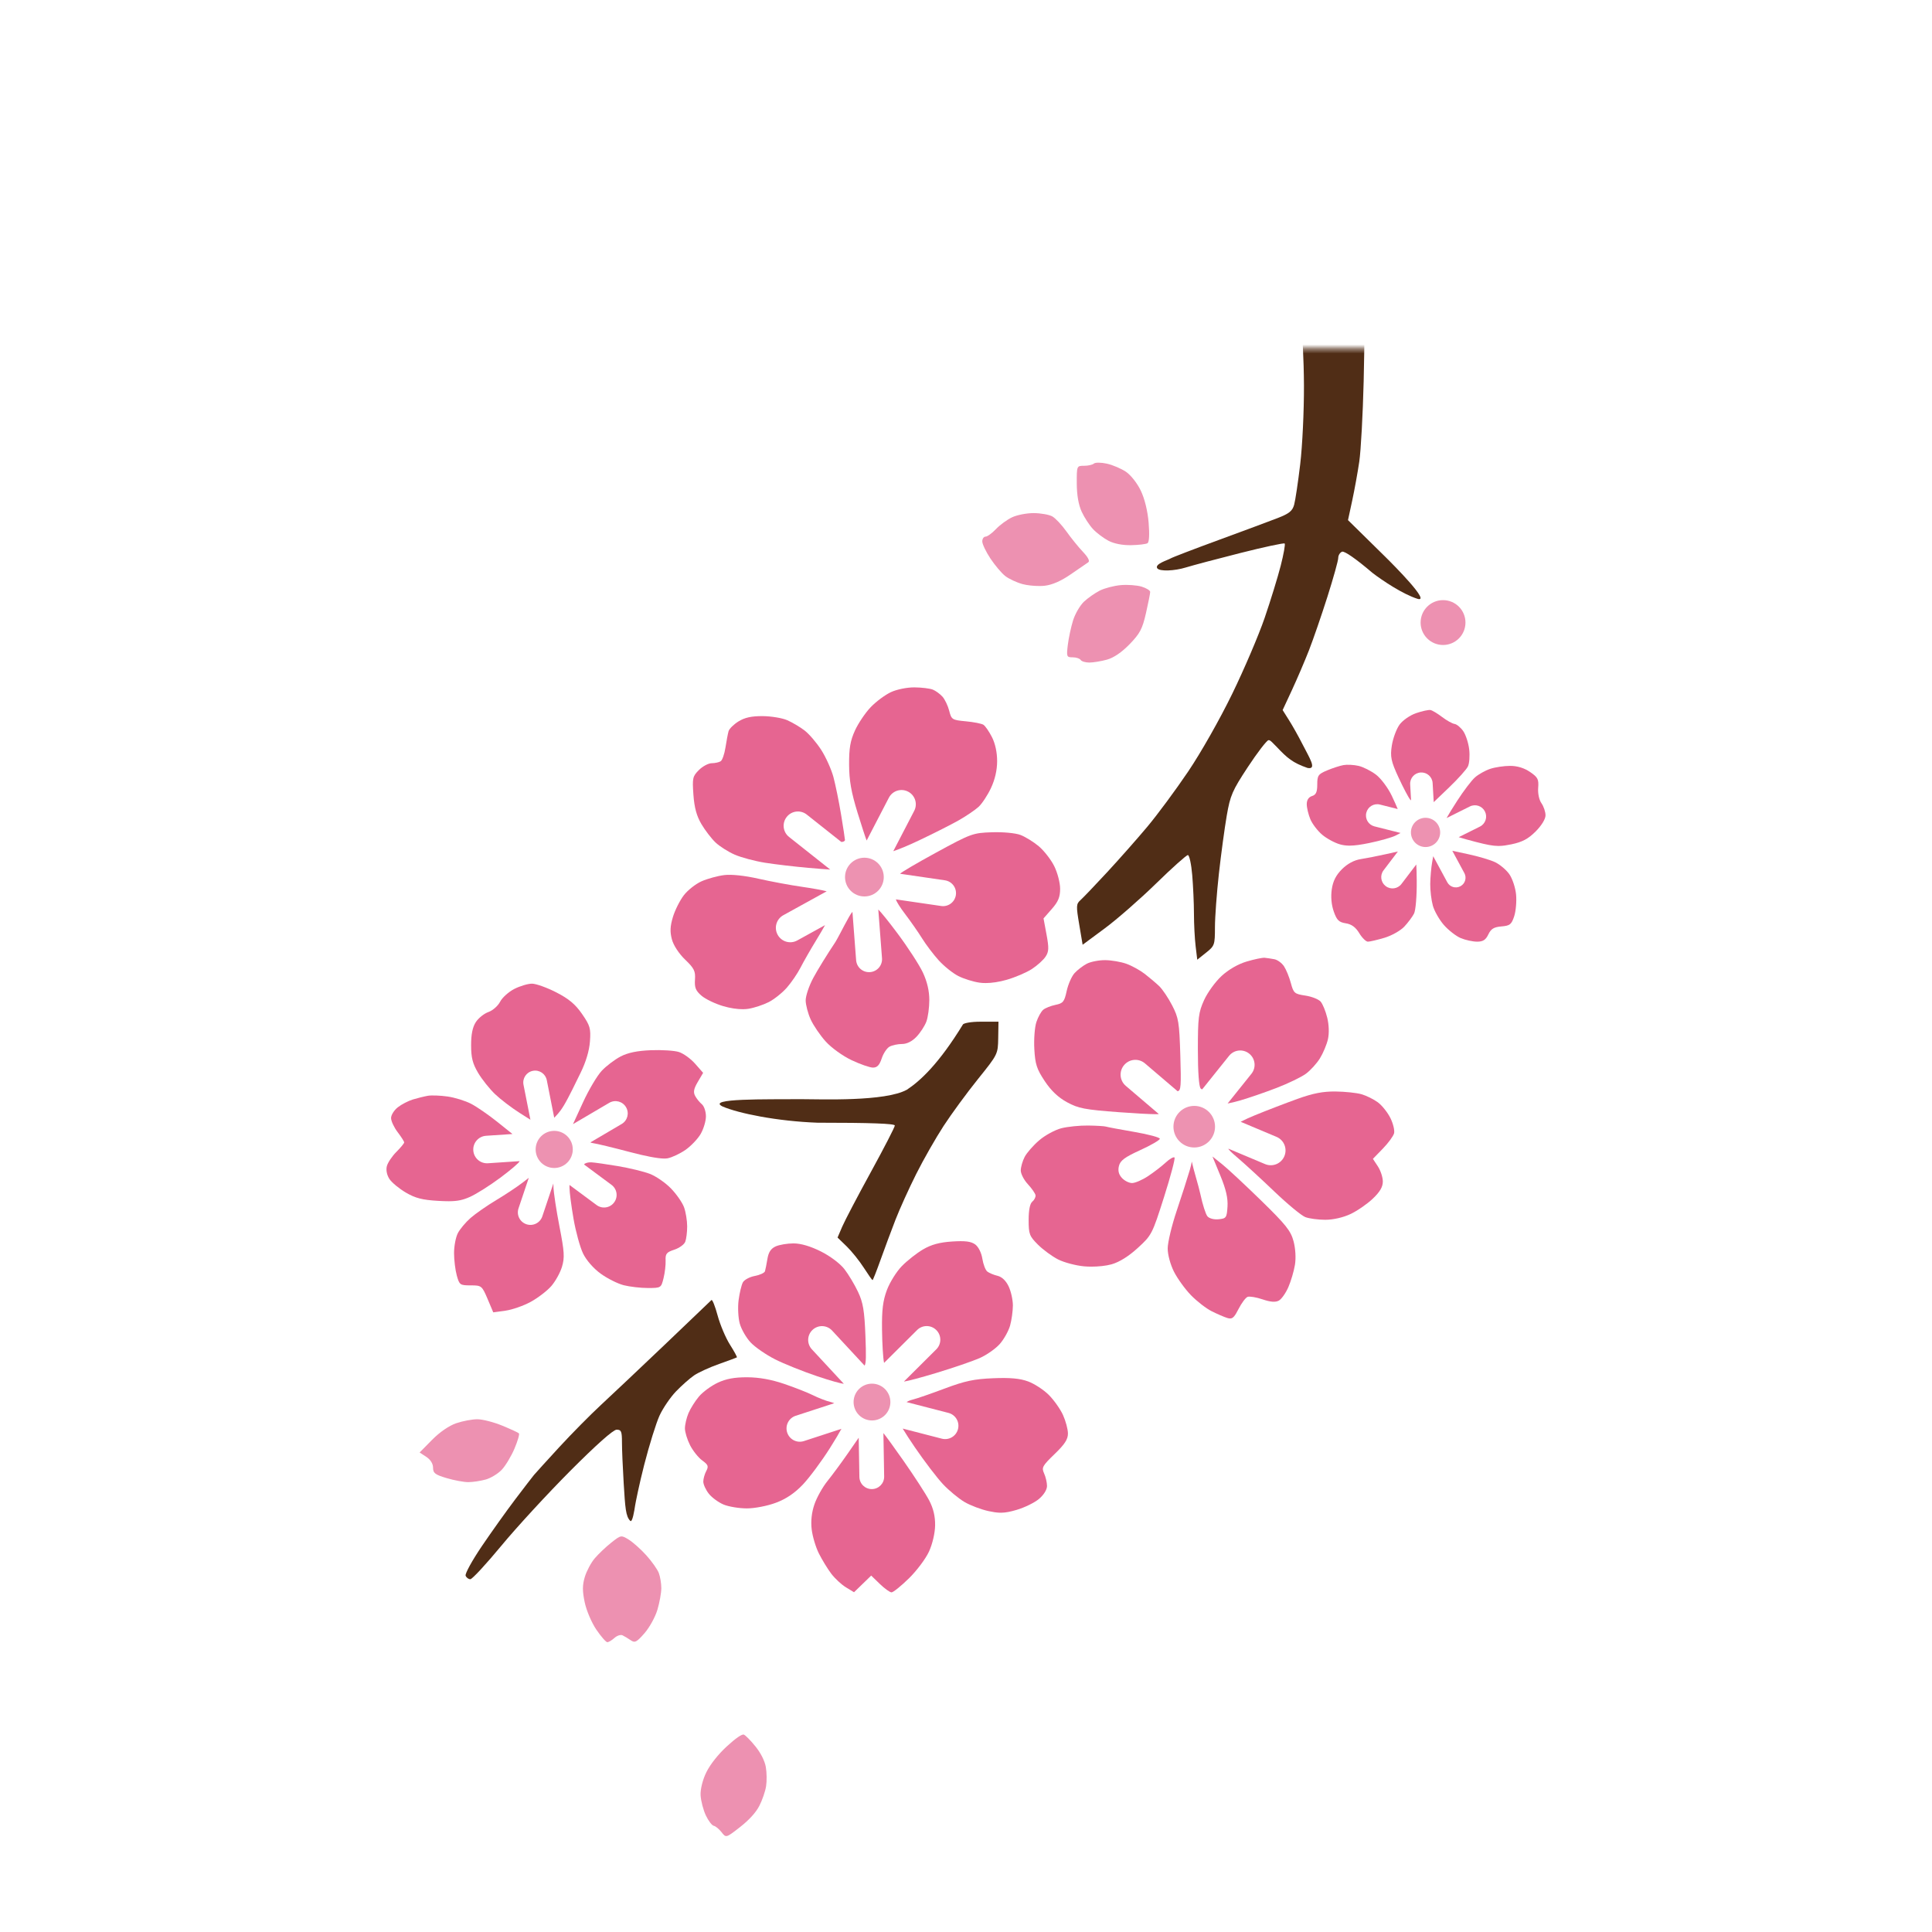 <svg width="429" height="429" viewBox="0 0 429 429" fill="none" xmlns="http://www.w3.org/2000/svg">
<mask id="mask0_45_1010" style="mask-type:alpha" maskUnits="userSpaceOnUse" x="30" y="77" width="399" height="352">
<mask id="mask1_45_1010" style="mask-type:luminance" maskUnits="userSpaceOnUse" x="30" y="77" width="399" height="352">
<path d="M428.986 428.982L30.03 428.982L30.03 77.22L428.986 77.22L428.986 428.982Z" fill="white"/>
</mask>
<g mask="url(#mask1_45_1010)">
<path d="M428.986 428.997L30.017 428.997L30.017 77.22L428.986 77.22L428.986 428.997Z" fill="white"/>
</g>
</mask>
<g mask="url(#mask0_45_1010)">
<path fill-rule="evenodd" clip-rule="evenodd" d="M265.85 213.102L267.812 211.536C269.703 210.027 269.775 209.821 269.779 205.891C269.78 203.648 270.18 198.274 270.661 193.948C271.143 189.623 271.927 183.843 272.4 181.106C273.18 176.603 273.627 175.574 277.08 170.328C279.179 167.137 281.241 164.45 281.66 164.355C282.078 164.261 282.703 165.101 283.457 165.811C285.823 168.33 287.063 169.391 290.347 170.526C292.531 170.935 290.736 168.253 289.175 165.172C288.35 163.544 287.03 161.191 286.241 159.943L284.809 157.673L286.872 153.234C288.005 150.793 289.704 146.829 290.645 144.427C291.586 142.023 293.435 136.658 294.755 132.504C296.074 128.349 297.154 124.474 297.154 123.892C297.154 123.309 297.538 122.686 298.006 122.506C298.533 122.305 301.108 124.097 304.743 127.197C307.01 128.948 311.52 131.936 314.712 132.953C317.904 133.97 309.548 125.552 307.602 123.638L299.323 115.493L300.255 111.17C300.768 108.793 301.476 104.882 301.83 102.478C302.183 100.075 302.62 92.055 302.802 84.657C303.073 73.643 302.987 71.073 302.328 70.472C301.886 70.068 298.509 68.488 294.824 66.961C291.372 65.529 288.698 64.459 288.32 64.348C288.231 64.405 288.171 64.511 288.104 64.603C288.137 65.083 288.388 67.128 288.756 69.853C289.167 72.897 289.52 79.977 289.542 85.586C289.564 91.245 289.194 99.025 288.712 103.064C288.235 107.068 287.629 111.12 287.366 112.07C286.979 113.464 286.277 114.033 283.719 115.028C281.977 115.705 276.07 117.902 270.594 119.91C265.117 121.917 260.308 123.763 259.908 124.011C259.324 124.371 256.365 125.22 256.956 126.167C257.442 126.931 260.805 126.785 263.323 126.005C264.788 125.551 270.256 124.101 275.473 122.782C280.691 121.463 285.095 120.52 285.261 120.686C285.427 120.852 285.032 123.066 284.384 125.604C283.735 128.144 282.133 133.353 280.823 137.178C279.514 141.004 276.275 148.592 273.625 154.038C270.877 159.689 266.672 167.109 263.834 171.313C261.097 175.367 257.025 180.872 254.786 183.548C252.546 186.223 248.528 190.771 245.858 193.655C243.188 196.539 240.526 199.325 239.943 199.847C238.96 200.725 238.937 201.124 239.641 205.289L240.399 209.782L245.327 206.132C248.038 204.124 253.161 199.643 256.714 196.175C260.266 192.707 263.439 189.87 263.765 189.87C264.091 189.87 264.528 191.875 264.735 194.327C264.942 196.778 265.115 200.645 265.117 202.92C265.119 205.196 265.286 208.416 265.486 210.078L265.85 213.101V213.102Z" fill="#502D16"/>
<path fill-rule="evenodd" clip-rule="evenodd" d="M193.747 284.253C193.841 284.253 194.644 282.221 195.531 279.738C196.419 277.254 197.907 273.256 198.839 270.853C199.77 268.45 201.843 263.873 203.446 260.68C205.047 257.488 207.785 252.688 209.529 250.012C211.274 247.336 214.702 242.658 217.148 239.618C221.581 234.106 221.596 234.075 221.653 230.477L221.711 226.867H217.778C215.548 226.867 214.135 227.176 213.839 227.449C208.475 236.218 204.341 240.017 201.371 241.972C196.501 244.643 182.449 244.08 177.869 244.071C170.274 244.13 156.633 243.857 160.463 245.703C164.013 247.224 172.49 248.962 181.51 249.297C193.337 249.297 198.697 249.492 198.697 249.921C198.697 250.264 196.302 254.91 193.377 260.245C190.452 265.581 187.59 271.038 187.018 272.372L185.978 274.798L188 276.758C189.112 277.835 190.821 279.963 191.798 281.485C192.775 283.006 193.652 284.252 193.746 284.252L193.747 284.253Z" fill="#502D16"/>
<path fill-rule="evenodd" clip-rule="evenodd" d="M104.443 350.661C104.853 350.657 107.942 347.322 111.307 343.25C114.671 339.179 121.545 331.711 126.582 326.654C132.405 320.81 136.171 317.461 136.924 317.461C137.95 317.461 138.107 317.835 138.107 320.283C138.107 321.836 138.278 325.899 138.487 329.314C138.824 334.827 138.942 336.702 139.943 337.703C140.433 338.193 140.878 335.292 141.02 334.342C141.116 333.699 141.934 329.594 143.052 325.235C144.169 320.876 145.699 315.967 146.451 314.327C147.204 312.686 148.846 310.276 150.1 308.968C151.355 307.661 153.167 306.057 154.129 305.402C155.09 304.749 157.58 303.61 159.664 302.872C161.747 302.134 163.529 301.475 163.626 301.407C163.722 301.34 163.028 300.065 162.083 298.575C161.137 297.084 159.905 294.166 159.343 292.091C158.782 290.014 158.165 288.48 157.973 288.679C157.781 288.879 153.168 293.29 147.72 298.481C142.272 303.673 135.85 309.739 133.446 311.963C131.043 314.187 126.848 318.435 124.124 321.401C121.401 324.367 118.899 327.12 118.566 327.518C118.234 327.916 116.372 330.339 114.43 332.902C112.487 335.465 109.141 340.156 106.994 343.325C104.847 346.494 103.225 349.444 103.392 349.879C103.559 350.315 104.032 350.667 104.443 350.663V350.661Z" fill="#502D16"/>
<path fill-rule="evenodd" clip-rule="evenodd" d="M313.331 177.724L313.127 174.168C313.046 172.786 314.095 171.61 315.477 171.53C316.859 171.45 318.035 172.499 318.115 173.881L318.359 178.115L321.829 174.789C323.776 172.924 325.63 170.853 325.952 170.186C326.272 169.52 326.4 167.817 326.234 166.401C326.069 164.984 325.477 163.164 324.919 162.355C324.361 161.547 323.491 160.825 322.987 160.753C322.482 160.679 321.237 159.986 320.22 159.21C319.205 158.435 318.04 157.738 317.634 157.66C317.228 157.584 315.798 157.895 314.456 158.351C313.099 158.814 311.462 159.95 310.766 160.91C310.079 161.86 309.309 163.943 309.056 165.54C308.664 168.026 308.877 169.045 310.543 172.639C311.613 174.946 312.779 177.155 313.133 177.549C313.207 177.629 313.271 177.687 313.33 177.724H313.331Z" fill="#E66591"/>
<path fill-rule="evenodd" clip-rule="evenodd" d="M299.693 187.772C300.814 187.768 302.18 187.577 304.097 187.18C306.514 186.681 309.137 185.934 309.927 185.52L310.995 184.961L305.2 183.498C303.858 183.159 303.05 181.806 303.389 180.464C303.727 179.122 305.081 178.314 306.423 178.653L310.366 179.648C310.111 179.015 309.621 177.918 309.055 176.722C308.229 174.977 306.653 172.862 305.552 172.022C304.45 171.182 302.701 170.299 301.664 170.061C300.627 169.822 299.123 169.744 298.322 169.887C297.521 170.03 295.883 170.561 294.681 171.067C292.704 171.9 292.496 172.197 292.496 174.19C292.496 175.881 292.224 176.478 291.331 176.762C290.581 177 290.165 177.644 290.165 178.567C290.165 179.356 290.523 180.858 290.96 181.905C291.397 182.952 292.585 184.505 293.601 185.36C294.615 186.215 296.404 187.177 297.575 187.5C298.17 187.664 298.775 187.756 299.473 187.77C299.546 187.773 299.619 187.773 299.694 187.773L299.693 187.772Z" fill="#E66591"/>
<path fill-rule="evenodd" clip-rule="evenodd" d="M332.707 187.84C332.791 187.84 332.875 187.84 332.959 187.838C333.763 187.82 334.563 187.696 335.596 187.482C338.021 186.979 339.331 186.286 340.99 184.626C342.303 183.312 343.182 181.874 343.182 181.038C343.182 180.27 342.777 179.065 342.281 178.358C341.755 177.607 341.452 176.176 341.553 174.919C341.703 173.036 341.476 172.595 339.745 171.414C338.449 170.529 336.921 170.062 335.317 170.062C333.97 170.062 331.976 170.36 330.887 170.726C329.798 171.091 328.282 171.943 327.518 172.619C326.755 173.295 324.985 175.622 323.586 177.788C322.506 179.459 321.58 180.972 321.212 181.651L326.381 179.074C327.62 178.456 329.114 178.956 329.732 180.195C330.349 181.434 329.85 182.928 328.611 183.546L323.904 185.893C324.808 186.175 326.229 186.572 327.783 186.97C330.107 187.565 331.443 187.835 332.706 187.843L332.707 187.84Z" fill="#E66591"/>
<path fill-rule="evenodd" clip-rule="evenodd" d="M198.351 189.006C199.531 188.631 201.742 187.711 204.115 186.586C207.383 185.037 211.369 183.019 212.97 182.103C214.572 181.187 216.508 179.872 217.271 179.181C218.034 178.491 219.277 176.616 220.032 175.014C220.932 173.108 221.409 171.035 221.412 169.019C221.417 167.085 220.988 165.093 220.261 163.67C219.625 162.423 218.773 161.191 218.368 160.932C217.963 160.674 216.205 160.328 214.461 160.165C211.411 159.879 211.272 159.789 210.771 157.827C210.483 156.706 209.813 155.298 209.28 154.7C208.747 154.101 207.786 153.397 207.145 153.134C206.505 152.872 204.67 152.646 203.067 152.632C201.404 152.62 199.154 153.073 197.823 153.692C196.542 154.288 194.522 155.789 193.337 157.029C192.152 158.269 190.582 160.594 189.85 162.196C188.808 164.477 188.524 166.12 188.542 169.77C188.559 173.321 189.009 175.879 190.435 180.508C191.343 183.459 192.177 186.005 192.439 186.64L197.372 177.136C198.181 175.578 200.087 174.975 201.645 175.784C203.203 176.592 203.807 178.497 202.997 180.055L198.352 189.005L198.351 189.006Z" fill="#E66591"/>
<path fill-rule="evenodd" clip-rule="evenodd" d="M184.348 193.084L175.21 185.845C173.834 184.755 173.604 182.77 174.695 181.394C175.785 180.018 177.77 179.788 179.146 180.878L186.815 186.955C186.821 186.955 186.829 186.957 186.835 186.957C187.269 186.957 187.625 186.76 187.624 186.52C187.624 186.28 187.232 183.723 186.755 180.84C186.278 177.956 185.513 174.211 185.057 172.517C184.599 170.823 183.382 168.121 182.35 166.513C181.318 164.904 179.647 162.958 178.636 162.187C177.624 161.416 175.892 160.392 174.785 159.912C173.678 159.431 171.229 159.027 169.344 159.015C166.876 159 165.377 159.326 163.986 160.186C162.923 160.843 161.927 161.826 161.774 162.37C161.621 162.916 161.313 164.54 161.09 165.983C160.867 167.426 160.39 168.797 160.028 169.033C159.667 169.269 158.77 169.465 158.034 169.471C157.299 169.476 156.02 170.157 155.193 170.985C153.797 172.38 153.708 172.777 153.973 176.476C154.177 179.328 154.681 181.179 155.744 182.982C156.561 184.367 157.974 186.209 158.883 187.073C159.793 187.937 161.717 189.156 163.16 189.782C164.602 190.407 167.617 191.212 169.86 191.569C172.103 191.925 176.429 192.437 179.473 192.705C181.707 192.9 183.5 193.039 184.35 193.087L184.348 193.084Z" fill="#E66591"/>
<path fill-rule="evenodd" clip-rule="evenodd" d="M303.742 209.097C304.169 209.097 305.822 208.709 307.416 208.237C309.009 207.763 310.991 206.649 311.82 205.761C312.649 204.872 313.622 203.573 313.981 202.872C314.351 202.152 314.614 198.993 314.585 195.59C314.571 193.942 314.538 192.746 314.483 191.96L311.193 196.284C310.355 197.386 308.793 197.597 307.691 196.76C306.59 195.923 306.378 194.36 307.215 193.258L310.399 189.073L307.737 189.668C305.923 190.073 303.408 190.568 302.15 190.765C300.669 191 299.195 191.793 297.978 193.01C296.651 194.338 295.984 195.655 295.719 197.48C295.479 199.128 295.639 200.91 296.16 202.396C296.837 204.328 297.295 204.777 298.824 205.019C300.113 205.221 301.018 205.882 301.818 207.204C302.448 208.245 303.314 209.097 303.741 209.097H303.742Z" fill="#E66591"/>
<path fill-rule="evenodd" clip-rule="evenodd" d="M327.984 209.097C329.303 209.097 329.901 208.713 330.482 207.494C331.079 206.241 331.715 205.854 333.394 205.713C335.277 205.556 335.624 205.279 336.225 203.46C336.601 202.32 336.789 200.139 336.643 198.616C336.496 197.092 335.815 195.058 335.13 194.094C334.444 193.132 333.026 191.939 331.978 191.443C330.931 190.947 328.238 190.149 325.995 189.671C324.163 189.279 323.086 189.048 322.487 188.92L325.161 193.87C325.728 194.919 325.34 196.22 324.291 196.787C323.242 197.354 321.941 196.966 321.374 195.917L318.242 190.122L318.017 191.391C317.795 192.637 317.6 194.836 317.584 196.278C317.566 197.72 317.828 199.89 318.165 201.1C318.501 202.311 319.61 204.25 320.628 205.411C321.647 206.571 323.328 207.875 324.364 208.308C325.4 208.74 327.028 209.095 327.983 209.095L327.984 209.097Z" fill="#E66591"/>
<path fill-rule="evenodd" clip-rule="evenodd" d="M218.847 218.287C220.241 218.285 221.872 218.038 223.515 217.569C225.406 217.028 227.929 215.951 229.124 215.173C230.318 214.395 231.689 213.158 232.17 212.422C232.904 211.303 232.938 210.509 232.38 207.509L231.715 203.932L233.558 201.832C234.987 200.205 235.401 199.196 235.401 197.341C235.401 196.026 234.811 193.766 234.09 192.321C233.369 190.875 231.826 188.892 230.66 187.913C229.494 186.934 227.659 185.8 226.582 185.396C225.47 184.977 222.733 184.721 220.253 184.804C216.03 184.945 215.617 185.096 207.891 189.303C203.495 191.698 199.89 193.82 199.881 194.019C199.881 194.019 199.881 194.019 199.881 194.02L209.815 195.472C211.395 195.703 212.481 197.16 212.251 198.74C212.02 200.32 210.562 201.407 208.982 201.176L198.915 199.705C199.11 200.276 199.871 201.501 200.874 202.817C202.161 204.508 203.911 207.015 204.763 208.389C205.616 209.763 207.269 211.944 208.437 213.237C209.606 214.531 211.561 216.099 212.784 216.723C214.006 217.346 216.147 218.013 217.542 218.204C217.946 218.259 218.384 218.287 218.848 218.285L218.847 218.287Z" fill="#E66591"/>
<path fill-rule="evenodd" clip-rule="evenodd" d="M165.003 224.091C165.433 224.088 165.834 224.058 166.198 224C167.469 223.796 169.493 223.128 170.695 222.515C171.897 221.902 173.707 220.46 174.716 219.311C175.725 218.161 177.095 216.154 177.759 214.852C178.424 213.549 179.998 210.799 181.259 208.741C182.078 207.403 182.795 206.174 183.2 205.426L177.029 208.828C175.477 209.684 173.537 209.123 172.681 207.571C171.825 206.018 172.386 204.078 173.938 203.221L183.567 197.912C182.714 197.671 180.355 197.242 178.014 196.905C175.451 196.538 171.125 195.732 168.401 195.115C165.367 194.427 162.434 194.116 160.827 194.311C159.386 194.486 157.128 195.1 155.812 195.677C154.495 196.253 152.703 197.661 151.831 198.807C150.958 199.952 149.872 202.12 149.419 203.625C148.797 205.695 148.743 206.908 149.199 208.604C149.555 209.926 150.76 211.765 152.136 213.087C154.146 215.019 154.448 215.631 154.32 217.526C154.2 219.304 154.478 219.987 155.773 221.101C156.654 221.858 158.839 222.904 160.63 223.424C162.168 223.872 163.713 224.104 165.003 224.094V224.091Z" fill="#E66591"/>
<path fill-rule="evenodd" clip-rule="evenodd" d="M193.845 237.061C194.775 237.061 195.289 236.521 195.785 235.018C196.156 233.893 196.946 232.714 197.54 232.397C198.134 232.079 199.375 231.818 200.297 231.818C201.368 231.818 202.527 231.238 203.503 230.216C204.344 229.335 205.329 227.828 205.692 226.865C206.056 225.905 206.354 223.74 206.354 222.057C206.354 220.023 205.873 217.97 204.922 215.94C204.135 214.259 201.583 210.328 199.249 207.204C197.355 204.666 195.666 202.578 195.025 201.956L195.849 212.766C195.971 214.358 194.787 215.738 193.194 215.859C191.602 215.98 190.222 214.796 190.101 213.204L189.283 202.471C188.593 203.141 186.593 207.351 185.519 209.148C183.718 211.838 181.49 215.454 180.567 217.185C179.643 218.915 178.894 221.146 178.901 222.142C178.908 223.138 179.406 225.037 180.008 226.363C180.61 227.689 182.112 229.893 183.345 231.261C184.607 232.66 187.117 234.473 189.084 235.404C191.007 236.315 193.15 237.061 193.845 237.061Z" fill="#E66591"/>
<path fill-rule="evenodd" clip-rule="evenodd" d="M272.589 245.033C273.267 244.914 274.295 244.667 275.411 244.346C277.277 243.807 280.901 242.558 283.465 241.572C286.029 240.585 288.953 239.173 289.964 238.432C290.975 237.692 292.382 236.148 293.092 235C293.801 233.853 294.599 231.946 294.867 230.764C295.162 229.456 295.103 227.589 294.716 225.993C294.366 224.551 293.707 222.939 293.253 222.413C292.798 221.886 291.268 221.28 289.853 221.069C287.437 220.706 287.24 220.537 286.636 218.294C286.283 216.979 285.601 215.305 285.121 214.576C284.642 213.844 283.681 213.135 282.984 213C282.288 212.865 281.306 212.718 280.804 212.674C280.302 212.631 278.507 213.005 276.816 213.508C274.903 214.076 272.797 215.292 271.241 216.725C269.866 217.993 268.122 220.401 267.364 222.076C266.132 224.802 265.987 225.959 265.987 233.103C265.987 238.089 266.226 241.322 266.622 241.719C266.724 241.822 266.833 241.877 266.954 241.885L272.909 234.454C274.012 233.077 276.008 232.857 277.385 233.959C278.761 235.062 278.982 237.059 277.879 238.435L272.588 245.037L272.589 245.033Z" fill="#E66591"/>
<path fill-rule="evenodd" clip-rule="evenodd" d="M256.563 247.404C256.969 247.406 257.23 247.396 257.314 247.371L249.981 241.117C248.598 239.938 248.436 237.876 249.614 236.493C250.792 235.11 252.855 234.947 254.238 236.126L261.476 242.299C262.232 242.225 262.297 241.138 262.088 234.293C261.866 226.998 261.705 226.012 260.277 223.249C259.416 221.581 258.12 219.654 257.397 218.966C256.674 218.279 255.231 217.057 254.19 216.25C253.149 215.445 251.314 214.434 250.112 214.005C248.909 213.576 246.799 213.213 245.421 213.199C244.044 213.186 242.208 213.54 241.342 213.987C240.476 214.435 239.244 215.377 238.604 216.082C237.963 216.787 237.179 218.573 236.857 220.051C236.339 222.442 236.067 222.781 234.385 223.126C233.345 223.339 232.114 223.829 231.647 224.216C231.182 224.603 230.495 225.84 230.125 226.965C229.753 228.09 229.55 230.789 229.673 232.963C229.863 236.317 230.211 237.39 231.979 240.052C233.399 242.191 234.976 243.687 236.934 244.752C239.448 246.121 240.877 246.395 248.449 246.961C252.015 247.228 255.158 247.395 256.564 247.404H256.563Z" fill="#E66591"/>
<path fill-rule="evenodd" clip-rule="evenodd" d="M117.778 248.635L116.244 240.877C115.96 239.445 116.886 238.063 118.318 237.779C119.751 237.496 121.132 238.421 121.416 239.854L123.066 248.198C123.55 247.649 124.2 247.141 125.219 245.444C126.321 243.61 127.889 240.314 128.911 238.237C130.103 235.814 130.851 233.307 130.999 231.246C131.208 228.349 131.034 227.746 129.242 225.149C127.755 222.994 126.309 221.783 123.504 220.347C121.441 219.291 119.022 218.425 118.128 218.423C117.235 218.422 115.47 218.947 114.208 219.59C112.946 220.234 111.522 221.516 111.045 222.441C110.568 223.364 109.402 224.39 108.454 224.719C107.506 225.05 106.252 226.049 105.669 226.941C104.936 228.061 104.607 229.655 104.609 232.084C104.612 234.852 104.943 236.167 106.163 238.228C107.017 239.67 108.72 241.805 109.948 242.974C111.175 244.142 113.664 246.037 115.478 247.182L117.779 248.636L117.778 248.635Z" fill="#E66591"/>
<path fill-rule="evenodd" clip-rule="evenodd" d="M147.448 257.255C147.546 257.256 147.639 257.256 147.727 257.255C147.927 257.249 148.099 257.232 148.242 257.203C149.22 257.008 151.002 256.167 152.202 255.336C153.401 254.505 154.916 252.922 155.567 251.82C156.218 250.716 156.751 248.942 156.751 247.878C156.751 246.815 156.344 245.605 155.845 245.192C155.347 244.779 154.673 243.945 154.351 243.34C153.906 242.51 154.052 241.748 154.946 240.233L156.13 238.225L154.342 236.189C153.359 235.069 151.729 233.899 150.72 233.588C149.711 233.276 146.919 233.101 144.516 233.199C141.502 233.32 139.423 233.751 137.815 234.585C136.534 235.251 134.654 236.671 133.64 237.74C132.625 238.81 130.75 241.961 129.472 244.742L127.233 249.615L135.28 244.883C136.582 244.118 138.246 244.551 139.011 245.852C139.776 247.154 139.345 248.818 138.043 249.583L131.114 253.658C131.189 253.743 131.391 253.796 131.696 253.838C132.497 253.945 136.146 254.826 139.807 255.796C143.296 256.72 145.971 257.23 147.447 257.256L147.448 257.255Z" fill="#E66591"/>
<path fill-rule="evenodd" clip-rule="evenodd" d="M99.639 266.732C101.648 266.728 102.816 266.456 104.365 265.764C105.779 265.132 108.833 263.2 111.152 261.47C113.471 259.741 115.372 258.105 115.377 257.835C115.377 257.832 115.377 257.832 115.377 257.83L108.352 258.301C106.662 258.415 105.21 257.145 105.096 255.455C104.981 253.765 106.252 252.314 107.942 252.199L113.791 251.807L110.433 249.115C108.511 247.574 105.894 245.769 104.619 245.103C103.344 244.437 100.984 243.705 99.375 243.478C97.766 243.249 95.794 243.178 94.993 243.318C94.192 243.459 92.702 243.829 91.68 244.138C90.659 244.448 89.151 245.23 88.329 245.875C87.509 246.521 86.836 247.596 86.836 248.264C86.836 248.932 87.492 250.337 88.293 251.387C89.094 252.437 89.749 253.466 89.749 253.672C89.749 253.878 88.962 254.833 88.001 255.795C87.04 256.756 86.093 258.18 85.897 258.958C85.682 259.817 85.909 260.934 86.476 261.799C86.99 262.583 88.627 263.937 90.113 264.809C92.237 266.053 93.778 266.449 97.305 266.653C98.207 266.705 98.969 266.733 99.639 266.732Z" fill="#E66591"/>
<path fill-rule="evenodd" clip-rule="evenodd" d="M294.287 270.852C296.033 270.852 298.233 270.351 299.869 269.582C301.354 268.885 303.579 267.352 304.814 266.178C306.418 264.652 307.059 263.558 307.057 262.349C307.054 261.418 306.559 259.908 305.954 258.99L304.855 257.323L307.055 255.057C308.266 253.81 309.389 252.277 309.554 251.65C309.717 251.023 309.35 249.496 308.737 248.257C308.124 247.018 306.872 245.45 305.956 244.773C305.04 244.095 303.406 243.286 302.326 242.975C301.246 242.664 298.657 242.39 296.574 242.366C293.784 242.332 291.561 242.763 288.127 243.999C285.563 244.922 281.31 246.557 278.675 247.633C277.453 248.131 276.337 248.647 275.486 249.092L283.441 252.435C285.116 253.139 285.898 255.054 285.194 256.73C284.49 258.404 282.575 259.187 280.899 258.482L272.756 255.061C272.809 255.292 273.456 255.928 274.727 257.006C276.329 258.367 280.038 261.771 282.967 264.574C285.897 267.377 288.995 269.935 289.851 270.261C290.708 270.587 292.704 270.853 294.288 270.853L294.287 270.852Z" fill="#E66591"/>
<path fill-rule="evenodd" clip-rule="evenodd" d="M242.29 281.259C243.905 281.262 245.626 281.074 246.799 280.746C248.541 280.258 250.595 278.979 252.641 277.11C255.734 274.283 255.849 274.06 258.474 265.802C259.948 261.167 260.992 257.216 260.797 257.02C260.601 256.825 259.722 257.329 258.845 258.142C257.966 258.956 256.205 260.313 254.929 261.158C253.653 262.003 252.055 262.696 251.378 262.696C250.701 262.696 249.681 262.182 249.114 261.554C248.399 260.763 248.199 259.944 248.463 258.888C248.764 257.688 249.767 256.945 253.192 255.384C255.583 254.295 257.54 253.158 257.54 252.859C257.54 252.561 254.984 251.877 251.86 251.339C248.735 250.803 245.918 250.274 245.596 250.166C245.276 250.059 243.491 249.949 241.63 249.924C239.77 249.899 237.097 250.168 235.693 250.521C234.288 250.875 232.067 252.08 230.759 253.202C229.45 254.321 227.992 255.986 227.52 256.899C227.047 257.812 226.661 259.165 226.661 259.905C226.661 260.646 227.373 262.021 228.245 262.96C229.117 263.899 229.879 265 229.938 265.405C229.998 265.81 229.677 266.446 229.228 266.82C228.696 267.261 228.41 268.69 228.41 270.904C228.41 274.023 228.581 274.481 230.465 276.363C231.595 277.493 233.607 278.972 234.938 279.651C236.267 280.329 238.875 281.022 240.734 281.191C241.225 281.235 241.752 281.257 242.291 281.258L242.29 281.259Z" fill="#E66591"/>
<path fill-rule="evenodd" clip-rule="evenodd" d="M143.876 286C146.771 286 146.806 285.978 147.34 283.815C147.637 282.614 147.844 280.847 147.799 279.891C147.73 278.396 148.002 278.058 149.722 277.496C150.824 277.135 151.92 276.346 152.157 275.739C152.395 275.134 152.588 273.59 152.586 272.309C152.583 271.027 152.272 269.123 151.893 268.078C151.514 267.032 150.203 265.146 148.979 263.885C147.754 262.625 145.643 261.168 144.285 260.65C142.927 260.131 139.735 259.357 137.193 258.931C134.651 258.504 131.997 258.128 131.295 258.094C130.592 258.062 129.875 258.267 129.699 258.551C129.695 258.558 129.691 258.567 129.688 258.575L135.789 263.098C137.029 264.018 137.288 265.757 136.368 266.998C135.448 268.238 133.71 268.497 132.469 267.577L126.453 263.117V263.701C126.453 264.667 126.857 267.785 127.351 270.632C127.845 273.478 128.797 276.942 129.466 278.332C130.192 279.836 131.773 281.648 133.376 282.813C134.856 283.888 137.167 285.046 138.51 285.386C139.854 285.724 142.269 286.002 143.876 286.002V286Z" fill="#E66591"/>
<path fill-rule="evenodd" clip-rule="evenodd" d="M109.527 291.405L112.225 291.036C113.71 290.832 116.226 289.958 117.816 289.092C119.406 288.226 121.464 286.657 122.389 285.603C123.313 284.549 124.393 282.61 124.788 281.292C125.403 279.237 125.324 277.965 124.232 272.358C123.531 268.762 122.929 264.789 122.893 263.53L122.872 262.797L120.423 270.088C119.931 271.552 118.357 272.334 116.893 271.843C115.43 271.351 114.646 269.777 115.138 268.314L117.416 261.536L116.065 262.583C114.889 263.495 112.248 265.249 110.196 266.479C108.143 267.71 105.574 269.498 104.486 270.453C103.397 271.408 102.127 272.925 101.663 273.823C101.198 274.721 100.821 276.714 100.822 278.252C100.825 279.789 101.098 282.031 101.432 283.233C102.012 285.32 102.149 285.418 104.517 285.418C106.885 285.418 107.02 285.475 108.261 288.413L109.527 291.407V291.405Z" fill="#E66591"/>
<path fill-rule="evenodd" clip-rule="evenodd" d="M273.216 292.768C273.831 292.726 274.247 292.171 275.015 290.663C275.686 289.348 276.591 288.137 277.025 287.97C277.46 287.803 278.956 288.052 280.349 288.523C282.114 289.12 283.206 289.205 283.955 288.805C284.545 288.489 285.502 287.139 286.081 285.804C286.66 284.47 287.318 282.24 287.543 280.847C287.789 279.328 287.663 277.232 287.229 275.603C286.614 273.303 285.521 271.931 280.032 266.576C276.472 263.103 272.584 259.483 271.393 258.531L269.228 256.802L270.983 261.057C272.241 264.11 272.688 266.054 272.566 267.937C272.405 270.399 272.283 270.572 270.597 270.737C269.554 270.839 268.508 270.561 268.104 270.074C267.722 269.613 267.028 267.437 266.562 265.239C266.168 263.376 264.982 259.622 264.639 257.926C264.564 258.394 264.418 259.028 264.19 259.808C263.677 261.556 262.364 265.647 261.272 268.896C260.18 272.146 259.286 275.89 259.286 277.218C259.286 278.611 259.879 280.798 260.689 282.398C261.46 283.919 263.153 286.26 264.452 287.597C265.75 288.934 267.806 290.53 269.021 291.143C270.236 291.757 271.808 292.436 272.512 292.655C272.782 292.738 273.01 292.78 273.215 292.767L273.216 292.768Z" fill="#E66591"/>
<path fill-rule="evenodd" clip-rule="evenodd" d="M200.722 306.766C200.747 306.766 200.769 306.765 200.803 306.76C201.559 306.671 204.445 305.904 207.784 304.898C211.598 303.748 215.984 302.247 217.53 301.564C219.078 300.881 221.095 299.466 222.014 298.419C222.932 297.374 223.959 295.527 224.295 294.317C224.631 293.107 224.907 291.107 224.909 289.874C224.912 288.64 224.488 286.737 223.969 285.643C223.366 284.372 222.473 283.523 221.493 283.29C220.65 283.089 219.631 282.664 219.227 282.346C218.824 282.028 218.33 280.743 218.13 279.492C217.917 278.158 217.256 276.843 216.533 276.318C215.614 275.65 214.308 275.487 211.411 275.677C208.615 275.861 206.801 276.355 204.956 277.436C203.544 278.263 201.423 279.936 200.241 281.152C199.059 282.368 197.573 284.752 196.937 286.45C196.051 288.819 195.799 290.853 195.852 295.195C195.889 298.308 196.086 301.606 196.289 302.525L196.312 302.627L203.641 295.336C204.828 294.156 206.733 294.16 207.914 295.348C209.095 296.535 209.089 298.44 207.903 299.62L200.722 306.764V306.766Z" fill="#E66591"/>
<path fill-rule="evenodd" clip-rule="evenodd" d="M187.371 307.268L180.275 299.616C179.121 298.371 179.194 296.441 180.439 295.287C181.683 294.133 183.613 294.206 184.767 295.451L191.99 303.239C192.325 302.688 192.336 301.021 192.167 296.633C191.949 291.034 191.652 289.257 190.534 286.875C189.783 285.274 188.418 282.995 187.503 281.812C186.543 280.573 184.326 278.906 182.27 277.879C179.953 276.721 177.826 276.096 176.201 276.096C174.826 276.096 173.037 276.398 172.226 276.768C171.179 277.245 170.65 278.048 170.406 279.535C170.216 280.688 169.97 281.925 169.86 282.285C169.75 282.646 168.725 283.116 167.582 283.33C166.439 283.545 165.253 284.188 164.948 284.76C164.641 285.332 164.219 287.097 164.008 288.683C163.798 290.275 163.91 292.603 164.259 293.881C164.607 295.154 165.699 297.054 166.688 298.102C167.676 299.15 170.105 300.827 172.085 301.828C174.065 302.829 178.287 304.527 181.467 305.599C184.25 306.537 186.693 307.222 187.371 307.269C187.372 307.269 187.372 307.269 187.373 307.269L187.371 307.268Z" fill="#E66591"/>
<path fill-rule="evenodd" clip-rule="evenodd" d="M165.828 334.939C167.583 334.939 170.396 334.393 172.279 333.689C174.569 332.832 176.454 331.561 178.273 329.645C179.733 328.108 182.43 324.475 184.269 321.573C185.392 319.799 186.324 318.231 186.84 317.272L178.518 319.988C176.963 320.495 175.302 319.652 174.794 318.096C174.287 316.541 175.13 314.88 176.686 314.372L185.247 311.581C185.012 311.477 184.704 311.375 184.345 311.289C183.427 311.067 181.715 310.406 180.543 309.819C179.37 309.232 176.487 308.096 174.134 307.296C171.267 306.319 168.558 305.834 165.918 305.823C163.099 305.813 161.233 306.158 159.359 307.039C157.919 307.717 156.047 309.093 155.2 310.098C154.352 311.104 153.305 312.77 152.873 313.8C152.44 314.831 152.087 316.349 152.087 317.173C152.087 317.997 152.602 319.681 153.232 320.915C153.861 322.149 155.075 323.667 155.927 324.289C157.254 325.255 157.383 325.595 156.822 326.644C156.46 327.319 156.166 328.376 156.166 328.995C156.166 329.614 156.714 330.817 157.385 331.67C158.055 332.522 159.53 333.606 160.66 334.079C161.791 334.551 164.117 334.938 165.827 334.938L165.828 334.939Z" fill="#E66591"/>
<path fill-rule="evenodd" clip-rule="evenodd" d="M222.326 335.896C223.332 335.884 224.317 335.683 225.735 335.27C227.483 334.761 229.719 333.668 230.701 332.842C231.767 331.945 232.488 330.783 232.488 329.962C232.488 329.204 232.196 327.946 231.841 327.165C231.252 325.871 231.46 325.489 234.171 322.875C236.438 320.69 237.145 319.597 237.135 318.295C237.129 317.355 236.634 315.511 236.037 314.196C235.44 312.882 234.023 310.879 232.889 309.744C231.754 308.609 229.692 307.264 228.306 306.752C226.481 306.079 224.34 305.882 220.543 306.036C216.29 306.209 214.253 306.641 209.764 308.326C206.72 309.468 203.508 310.578 202.628 310.79C202.082 310.922 201.598 311.129 201.308 311.335L210.601 313.735C212.185 314.145 213.131 315.749 212.722 317.333C212.313 318.917 210.709 319.864 209.124 319.454L200.442 317.213C201.065 318.25 202.023 319.733 203.157 321.393C205.291 324.517 208.11 328.208 209.421 329.596C210.732 330.983 212.859 332.743 214.149 333.506C215.438 334.269 217.856 335.186 219.524 335.544C220.452 335.743 221.192 335.861 221.892 335.89C222.038 335.896 222.182 335.898 222.326 335.896Z" fill="#E66591"/>
<path fill-rule="evenodd" clip-rule="evenodd" d="M197.969 353.582C198.341 353.582 200.067 352.192 201.806 350.494C203.546 348.796 205.561 346.108 206.284 344.522C207.055 342.832 207.617 340.426 207.642 338.706C207.671 336.707 207.255 334.949 206.332 333.18C205.588 331.752 203.003 327.763 200.586 324.314C198.51 321.352 196.702 318.864 196.161 318.218L196.283 325.314C196.306 325.89 196.315 326.393 196.309 326.834L196.326 327.854C196.353 329.377 195.148 330.624 193.624 330.65C192.102 330.677 190.855 329.472 190.828 327.948L190.678 319.242L188.242 322.758C186.819 324.811 184.781 327.572 183.716 328.894C182.65 330.216 181.356 332.537 180.84 334.05C180.221 335.865 180.016 337.76 180.236 339.617C180.419 341.166 181.139 343.565 181.833 344.949C182.529 346.332 183.753 348.339 184.555 349.408C185.357 350.477 186.828 351.847 187.824 352.454L189.636 353.555L191.543 351.707L193.45 349.858L195.371 351.719C196.428 352.743 197.596 353.582 197.967 353.582H197.969Z" fill="#E66591"/>
<path fill-rule="evenodd" clip-rule="evenodd" d="M313.296 184.837C313.296 183.976 313.638 183.15 314.247 182.541C314.855 181.933 315.681 181.591 316.543 181.591C317.404 181.591 318.229 181.933 318.839 182.541C319.447 183.15 319.789 183.976 319.789 184.837C319.789 185.699 319.447 186.523 318.839 187.132C318.23 187.741 317.404 188.083 316.543 188.083C315.681 188.083 314.856 187.741 314.247 187.132C313.638 186.523 313.296 185.698 313.296 184.837Z" fill="#ED92B1"/>
<path fill-rule="evenodd" clip-rule="evenodd" d="M187.638 194.756C187.638 193.615 188.091 192.521 188.897 191.714C189.704 190.907 190.797 190.454 191.939 190.454C193.081 190.454 194.173 190.907 194.98 191.714C195.786 192.52 196.24 193.614 196.24 194.756C196.24 197.131 194.314 199.056 191.939 199.056C189.564 199.056 187.638 197.131 187.638 194.756Z" fill="#ED92B1"/>
<path fill-rule="evenodd" clip-rule="evenodd" d="M260.564 250.181C260.564 247.631 262.632 245.564 265.182 245.564C267.731 245.564 269.799 247.631 269.799 250.181C269.799 252.731 267.731 254.799 265.182 254.799C262.632 254.799 260.564 252.731 260.564 250.181Z" fill="#ED92B1"/>
<path fill-rule="evenodd" clip-rule="evenodd" d="M118.941 255.23C118.941 252.952 120.786 251.107 123.064 251.107C125.341 251.107 127.187 252.952 127.187 255.23C127.187 256.323 126.752 257.371 125.978 258.146C125.205 258.919 124.156 259.353 123.064 259.353C121.971 259.353 120.921 258.918 120.147 258.146C119.374 257.373 118.941 256.323 118.941 255.23Z" fill="#ED92B1"/>
<path fill-rule="evenodd" clip-rule="evenodd" d="M189.539 311.327C189.539 309.071 191.368 307.242 193.624 307.242C194.708 307.242 195.748 307.672 196.513 308.438C197.279 309.205 197.709 310.244 197.709 311.327C197.709 312.41 197.278 313.45 196.513 314.216C195.746 314.982 194.708 315.412 193.624 315.412C192.541 315.412 191.501 314.982 190.736 314.216C189.969 313.449 189.539 312.41 189.539 311.327Z" fill="#ED92B1"/>
<path fill-rule="evenodd" clip-rule="evenodd" d="M251.157 121.056C252.83 121.024 254.469 120.829 254.8 120.624C255.176 120.391 255.271 118.689 255.054 116.065C254.84 113.477 254.177 110.762 253.32 108.963C252.538 107.317 251.1 105.487 250.018 104.758C248.964 104.048 247.056 103.236 245.778 102.954C244.5 102.672 243.206 102.663 242.902 102.934C242.598 103.206 241.615 103.428 240.717 103.428C239.09 103.428 239.086 103.438 239.098 107.36C239.107 109.926 239.485 112.103 240.185 113.623C240.775 114.906 241.914 116.649 242.713 117.499C243.514 118.349 245.056 119.511 246.142 120.08C247.367 120.723 249.268 121.092 251.157 121.056Z" fill="#ED91B1"/>
<path fill-rule="evenodd" clip-rule="evenodd" d="M167.74 387.783C166.689 386.481 165.53 385.306 165.166 385.17C164.751 385.016 163.348 385.985 161.408 387.766C159.496 389.522 157.758 391.71 156.862 393.491C156.042 395.118 155.479 397.376 155.567 398.678C155.652 399.946 156.18 401.951 156.742 403.133C157.302 404.316 158.089 405.343 158.489 405.417C158.891 405.491 159.669 406.131 160.22 406.84C161.218 408.125 161.229 408.122 164.318 405.707C166.339 404.126 167.827 402.493 168.599 401.007C169.25 399.755 169.929 397.786 170.11 396.633C170.29 395.48 170.262 393.549 170.046 392.343C169.802 390.98 168.928 389.252 167.74 387.783Z" fill="#ED91B1"/>
<path fill-rule="evenodd" clip-rule="evenodd" d="M230.817 130.122C231.24 130.122 231.639 130.101 231.987 130.062C233.644 129.876 235.63 129.003 237.758 127.526C239.542 126.288 241.289 125.09 241.639 124.863C242.049 124.599 241.627 123.764 240.463 122.533C239.466 121.477 237.811 119.434 236.787 117.992C235.764 116.551 234.354 115.052 233.655 114.663C232.957 114.274 231.114 113.946 229.561 113.934C228.007 113.923 225.834 114.342 224.731 114.866C223.627 115.388 222.015 116.569 221.149 117.487C220.282 118.405 219.244 119.157 218.843 119.157C218.441 119.157 218.113 119.636 218.113 120.222C218.113 120.808 218.925 122.512 219.917 124.011C220.91 125.508 222.386 127.257 223.198 127.896C224.01 128.534 225.751 129.347 227.068 129.702C228.055 129.968 229.548 130.125 230.818 130.121L230.817 130.122Z" fill="#ED91B1"/>
<path fill-rule="evenodd" clip-rule="evenodd" d="M241.887 147.12C242.75 147.117 244.504 146.83 245.785 146.479C247.288 146.068 249.076 144.851 250.821 143.053C253.128 140.674 253.665 139.657 254.462 136.15C254.977 133.887 255.398 131.768 255.398 131.44C255.398 131.112 254.546 130.583 253.505 130.264C252.464 129.946 250.38 129.793 248.875 129.925C247.371 130.057 245.272 130.602 244.214 131.137C243.156 131.671 241.575 132.776 240.703 133.593C239.83 134.41 238.74 136.28 238.279 137.75C237.819 139.221 237.293 141.668 237.11 143.191C236.793 145.822 236.847 145.958 238.188 145.958C238.964 145.958 239.761 146.22 239.959 146.541C240.157 146.861 241.025 147.122 241.886 147.12H241.887Z" fill="#ED91B1"/>
<path fill-rule="evenodd" clip-rule="evenodd" d="M103.984 329.109C104.967 329.107 106.704 328.847 107.844 328.53C108.983 328.214 110.595 327.232 111.424 326.349C112.254 325.466 113.52 323.358 114.239 321.666C114.956 319.975 115.401 318.447 115.227 318.273C115.053 318.099 113.378 317.327 111.507 316.557C109.635 315.787 107.166 315.151 106.021 315.145C104.877 315.138 102.761 315.532 101.321 316.023C99.719 316.569 97.626 318.007 95.938 319.721L93.177 322.524L94.668 323.501C95.594 324.108 96.16 325.018 96.16 325.899C96.16 327.106 96.613 327.454 99.179 328.216C100.839 328.709 103.002 329.11 103.985 329.109H103.984Z" fill="#ED91B1"/>
<path fill-rule="evenodd" clip-rule="evenodd" d="M134.855 364.65C135.15 364.65 135.861 364.226 136.436 363.706C137.01 363.187 137.817 362.923 138.23 363.12C138.643 363.317 139.459 363.808 140.045 364.211C140.976 364.85 141.364 364.652 143.113 362.65C144.215 361.39 145.505 359.048 145.98 357.446C146.456 355.846 146.844 353.682 146.844 352.64C146.844 351.598 146.593 350.086 146.287 349.282C145.98 348.476 144.735 346.713 143.519 345.363C142.303 344.013 140.542 342.442 139.605 341.868C137.913 340.835 137.885 340.84 135.704 342.567C134.496 343.525 132.845 345.094 132.035 346.058C131.225 347.021 130.243 348.87 129.855 350.167C129.307 351.997 129.303 353.263 129.836 355.803C130.216 357.617 131.371 360.325 132.42 361.864C133.464 363.396 134.56 364.649 134.855 364.65Z" fill="#ED91B1"/>
<path fill-rule="evenodd" clip-rule="evenodd" d="M315.445 138.239C315.445 135.487 317.676 133.258 320.426 133.258C321.748 133.258 323.014 133.783 323.949 134.716C324.882 135.65 325.407 136.917 325.407 138.239C325.407 139.56 324.882 140.826 323.949 141.761C323.015 142.695 321.748 143.22 320.426 143.22C319.105 143.22 317.839 142.695 316.904 141.761C315.969 140.826 315.445 139.56 315.445 138.239Z" fill="#ED91B1"/>
</g>
</svg>
